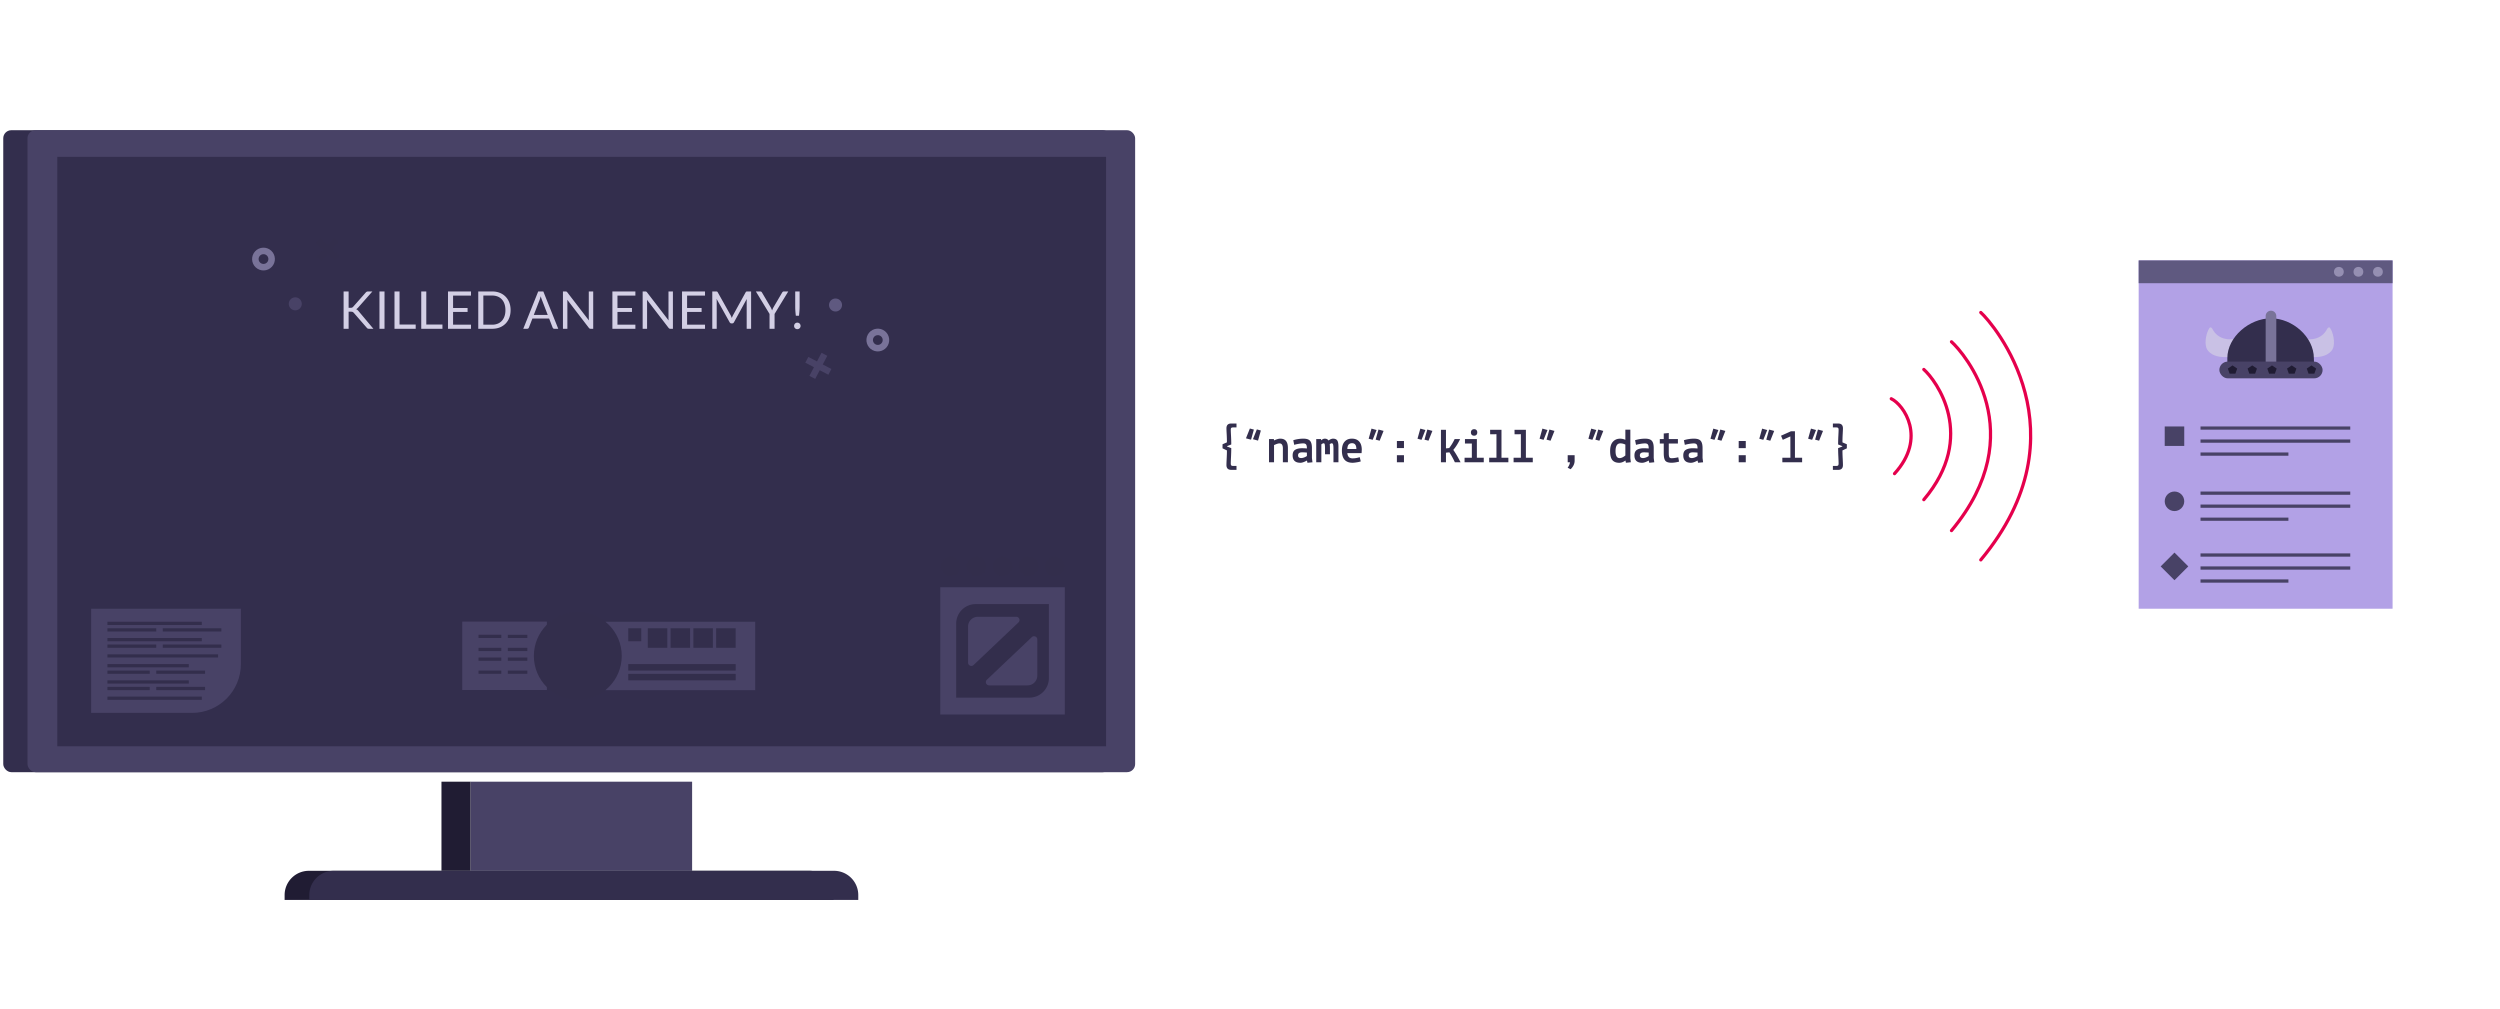<svg width="768" height="310" viewBox="0 0 768 310" fill="none" xmlns="http://www.w3.org/2000/svg"><path d="M375.56 137.725v-1.245l1.35-.585c0-.84-.025-1.69-.075-2.55-.05-.87-.075-1.455-.075-1.755 0-.99.49-1.485 1.47-1.485h1.62v1.2h-1.005c-.29 0-.49.05-.6.15-.1.09-.15.285-.15.585s.025.92.075 1.86c.05.93.075 1.81.075 2.64l-1.29.51v.12l1.29.495c0 .74-.025 1.62-.075 2.64-.05 1.02-.075 1.7-.075 2.04 0 .34.055.555.165.645.11.1.305.15.585.15h1.005v1.2h-1.62c-.98 0-1.47-.495-1.47-1.485 0-.4.025-1.06.075-1.98.05-.93.075-1.765.075-2.505l-1.35-.645zm11.775-5.475l-.87 3.105-1.56-.435 1.2-3.015 1.23.345zm-2.145-.285l-.87 3.105-1.56-.42 1.2-3.015 1.23.33zm6.15 2.91l.03.435c.81-.37 1.445-.555 1.905-.555.81 0 1.405.24 1.785.72.39.47.585 1.21.585 2.22V142H394.1v-4.26c0-.48-.085-.855-.255-1.125-.17-.27-.435-.405-.795-.405-.36 0-.915.175-1.665.525V142h-1.545v-7.125h1.5zm8.4 5.835c.28 0 .59-.065.93-.195.34-.13.61-.275.81-.435v-1.05c-.6-.05-1.09-.075-1.47-.075-.83 0-1.245.31-1.245.93 0 .55.325.825.975.825zm-.24 1.455c-1.6 0-2.4-.76-2.4-2.28 0-.81.255-1.375.765-1.695.52-.33 1.235-.495 2.145-.495.43 0 .92.025 1.47.075 0-.6-.085-1.01-.255-1.23-.17-.22-.465-.33-.885-.33s-.91.05-1.47.15c-.56.1-.99.2-1.29.3l-.285-1.425a10.52 10.52 0 013.075-.48c1 0 1.69.22 2.07.66.39.44.585 1.185.585 2.235v3.045l.165 1.32-1.545.15-.15-.69c-.84.46-1.505.69-1.995.69zm6.315-7.29l.045.405c.38-.35.75-.525 1.11-.525.51 0 .895.19 1.155.57.52-.38.98-.57 1.38-.57.6 0 1.025.175 1.275.525.26.35.39 1 .39 1.95V142h-1.53v-4.11c0-.92-.08-1.45-.24-1.59-.08-.08-.195-.12-.345-.12-.15 0-.34.1-.57.3.05.23.075.7.075 1.41v1.665h-1.515v-1.665c0-.91-.055-1.44-.165-1.59-.06-.08-.165-.12-.315-.12-.14 0-.355.11-.645.33V142h-1.575v-7.125h1.47zm6.42 3.57c0-1.21.27-2.125.81-2.745.54-.63 1.29-.945 2.25-.945s1.7.285 2.22.855c.53.56.805 1.385.825 2.475l-.06 1.11h-4.38c.09 1.08.63 1.62 1.62 1.62.69 0 1.42-.125 2.19-.375l.315 1.305a7.52 7.52 0 01-1.245.285c-.51.09-.93.135-1.26.135-2.19 0-3.285-1.24-3.285-3.72zm3.12-2.295c-.47 0-.825.14-1.065.42-.23.27-.36.725-.39 1.365h2.775c0-1.19-.44-1.785-1.32-1.785zm5.1-1.38l.87-3.105 1.56.435-1.2 3.015-1.23-.345zm2.145.285l.87-3.105 1.56.42-1.2 3.015-1.23-.33zm6.525 6.945v-2.175h2.175V142h-2.175zm0-4.35v-2.175h2.175v2.175h-2.175zm6.33-2.88l.87-3.105 1.56.435-1.2 3.015-1.23-.345zm2.145.285l.87-3.105 1.56.42-1.2 3.015-1.23-.33zm5.055 6.945v-9.975h1.545v5.715l.99-.105c.56-.72 1.05-1.5 1.47-2.34l.21-.42h1.68c-.63 1.33-1.33 2.44-2.1 3.33.64.91 1.285 1.985 1.935 3.225l.3.57h-1.755a24.309 24.309 0 00-1.68-3.045l-1.05.105V142h-1.545zm7.26 0v-1.38h2.235v-4.365h-2.115v-1.38h3.66v5.745h2.115V142h-5.895zm2.925-8.16c-.3 0-.54-.09-.72-.27-.17-.19-.255-.435-.255-.735s.09-.54.27-.72c.18-.18.42-.27.72-.27.31 0 .545.09.705.27.17.17.255.41.255.72s-.085.555-.255.735c-.17.18-.41.27-.72.27zm4.635 8.16v-1.38h2.235v-7.23l-1.935.015-.015-1.365 3.495-.015v8.595h2.115V142h-5.895zm7.5 0v-1.38h2.235v-7.23l-1.935.015-.015-1.365 3.495-.015v8.595h2.115V142h-5.895zm7.98-7.23l.87-3.105 1.56.435-1.2 3.015-1.23-.345zm2.145.285l.87-3.105 1.56.42-1.2 3.015-1.23-.33zm6.495 6.945v-2.175h2.13v1.725c0 .91-.41 1.775-1.23 2.595l-.915-.465c.43-.59.665-1.15.705-1.68h-.69zm6.36-7.23l.87-3.105 1.56.435-1.2 3.015-1.23-.345zm2.145.285l.87-3.105 1.56.42-1.2 3.015-1.23-.33zm10.74-3.06v8.76l.15 1.245-1.515.15-.135-.69c-.65.47-1.285.705-1.905.705-.93 0-1.63-.27-2.1-.81-.47-.55-.705-1.475-.705-2.775 0-1.3.285-2.26.855-2.88.57-.63 1.31-.945 2.22-.945.53 0 1.065.115 1.605.345v-3.105h1.53zm-3.3 8.73c.53 0 1.12-.27 1.77-.81v-3.345c-.52-.25-1.03-.375-1.53-.375-.99 0-1.485.795-1.485 2.385 0 1.43.415 2.145 1.245 2.145zm7.2-.015c.28 0 .59-.065.93-.195.34-.13.61-.275.81-.435v-1.05c-.6-.05-1.09-.075-1.47-.075-.83 0-1.245.31-1.245.93 0 .55.325.825.975.825zm-.24 1.455c-1.6 0-2.4-.76-2.4-2.28 0-.81.255-1.375.765-1.695.52-.33 1.235-.495 2.145-.495.43 0 .92.025 1.47.075 0-.6-.085-1.01-.255-1.23-.17-.22-.465-.33-.885-.33s-.91.05-1.47.15c-.56.1-.99.2-1.29.3l-.285-1.425a10.52 10.52 0 013.075-.48c1 0 1.69.22 2.07.66.39.44.585 1.185.585 2.235v3.045l.165 1.32-1.545.15-.15-.69c-.84.46-1.505.69-1.995.69zm5.385-5.91v-1.38h1.215v-1.71l1.545-.15v1.86h2.805v1.38h-2.805v3c0 .55.055.94.165 1.17.11.22.335.33.675.33.59 0 1.28-.095 2.07-.285l.255 1.335c-.87.23-1.645.345-2.325.345-.96 0-1.6-.215-1.92-.645-.31-.43-.465-1.18-.465-2.25v-3h-1.215zm9.855 4.455c.28 0 .59-.065.93-.195.34-.13.61-.275.81-.435v-1.05c-.6-.05-1.09-.075-1.47-.075-.83 0-1.245.31-1.245.93 0 .55.325.825.975.825zm-.24 1.455c-1.6 0-2.4-.76-2.4-2.28 0-.81.255-1.375.765-1.695.52-.33 1.235-.495 2.145-.495.43 0 .92.025 1.47.075 0-.6-.085-1.01-.255-1.23-.17-.22-.465-.33-.885-.33s-.91.05-1.47.15c-.56.1-.99.2-1.29.3l-.285-1.425a10.52 10.52 0 013.075-.48c1 0 1.69.22 2.07.66.39.44.585 1.185.585 2.235v3.045l.165 1.32-1.545.15-.15-.69c-.84.46-1.505.69-1.995.69zm5.955-7.395l.87-3.105 1.56.435-1.2 3.015-1.23-.345zm2.145.285l.87-3.105 1.56.42-1.2 3.015-1.23-.33zm6.525 6.945v-2.175h2.175V142h-2.175zm0-4.35v-2.175h2.175v2.175h-2.175zm6.33-2.88l.87-3.105 1.56.435-1.2 3.015-1.23-.345zm2.145.285l.87-3.105 1.56.42-1.2 3.015-1.23-.33zM553.61 142h-6.075v-1.38h2.475l-.015-6.555-2.325 1.05-.54-1.26 3.075-1.38h1.2v8.145h2.205V142zm1.845-7.23l.87-3.105 1.56.435-1.2 3.015-1.23-.345zm2.145.285l.87-3.105 1.56.42-1.2 3.015-1.23-.33zm5.46 9.285v-1.2h1.005c.28 0 .475-.05.585-.15.11-.09.165-.305.165-.645s-.025-1.02-.075-2.04c-.05-1.02-.075-1.9-.075-2.64l1.29-.495v-.12l-1.29-.51c0-.83.025-1.715.075-2.655.05-.93.075-1.545.075-1.845 0-.3-.055-.495-.165-.585-.1-.1-.295-.15-.585-.15h-1.005v-1.2h1.62c.98 0 1.47.495 1.47 1.485 0 .3-.025.885-.075 1.755-.05.86-.075 1.71-.075 2.55l1.35.585v1.245l-1.35.645c0 .74.025 1.575.075 2.505.05.92.075 1.58.075 1.98 0 .99-.49 1.485-1.47 1.485h-1.62z" fill="#332E4D"/><rect x="1" y="40" width="340.264" height="197.211" rx="2.484" fill="#332E4D"/><path fill="#484266" d="M212.617 267.512h-68.055v-27.377h68.055z"/><path fill="#201C33" d="M144.562 267.512h-8.942v-27.377h8.942z"/><path d="M87.435 274.963a7.451 7.451 0 017.451-7.451h153.737a7.451 7.451 0 017.452 7.451v1.49H87.435v-1.49z" fill="#201C33"/><rect x="8.451" y="40" width="340.264" height="197.211" rx="2.484" fill="#484266"/><path fill="#332E4D" d="M17.599 48.184h322.192v181.079H17.599z"/><path fill="#484266" d="M288.85 180.402h38.259v39.088H288.85z"/><path d="M293.738 191.576a6 6 0 016-6h22.482v22.74a6 6 0 01-6 6h-22.482v-22.74z" fill="#332E4C"/><path d="M297.391 192.48v11.091c0 .878 1.051 1.33 1.688.726l13.8-13.091c.656-.622.215-1.726-.688-1.726h-11.8a3 3 0 00-3 3zm21.268 15.065v-11.091c0-.878-1.051-1.33-1.688-.725l-13.8 13.09c-.656.622-.216 1.726.688 1.726h11.8a3 3 0 003-3z" fill="#484266"/><circle cx="300" cy="174" r="3" fill="#332E4C"/><circle cx="308" cy="174" r="3" fill="#332E4C"/><circle cx="316" cy="174" r="3" fill="#332E4C"/><circle cx="324" cy="174" r="3" fill="#332E4C"/><circle cx="292" cy="174" r="3" fill="#332E4C"/><path fill="#484266" d="M142 190.965h26v21h-26zm44 .035h46v21h-46zm-158-4h46v17c0 8.284-6.716 15-15 15H28v-32z"/><circle cx="177.5" cy="201.5" r="13.5" fill="#332E4C"/><path fill="#332E4C" d="M147 195h7v1h-7zm-114-4h29v1H33zm0 2h15v1H33zm17 0h18v1H50zm-17 3h29v1H33zm0 5h34v1H33zm0-3h15v1H33zm17 0h18v1H50zm-17 6h25v1H33zm0 2h13v1H33zm15 0h15v1H48zm-15 3h25v1H33zm0 5h29v1H33zm0-3h13v1H33zm15 0h15v1H48zm145-7h33v2h-33zm0 3h33v2h-33zm-37-12h6v1h-6zm-9 4h7v1h-7zm9 0h6v1h-6zm-9 3h7v1h-7zm9 0h6v1h-6zm-9 4h7v1h-7zm9 0h6v1h-6zm37-13h4v4h-4zm6 0h6v6h-6zm7 0h6v6h-6zm7 0h6v6h-6zm7 0h6v6h-6z"/><circle cx="90.71" cy="93.338" r="2" transform="rotate(42.652 90.71 93.338)" fill="#484266"/><circle cx="80.945" cy="79.582" r="2.5" transform="rotate(42.652 80.945 79.582)" stroke="#797399" stroke-width="2"/><path d="M103.352 73.71l-5.42 5.885m5.651-.232l-5.883-5.42" stroke="#332E4C" stroke-width="2"/><circle cx="256.674" cy="93.699" r="2" transform="rotate(-152.348 256.674 93.699)" fill="#5F5980"/><circle cx="269.665" cy="104.459" r="2.5" transform="rotate(-152.348 269.665 104.459)" stroke="#797399" stroke-width="2"/><path d="M249.542 115.93l3.713-7.087m-5.399 1.684l7.086 3.713" stroke="#484266" stroke-width="2"/><path d="M107.096 94.56h.584c.202 0 .362-.024.48-.072a.986.986 0 00.344-.264l3.816-4.32c.117-.133.229-.227.336-.28a.907.907 0 01.424-.088h1.32l-4.368 4.936a3.478 3.478 0 01-.32.312c-.096.085-.2.155-.312.208.149.048.28.12.392.216.112.096.229.216.352.36l4.56 5.432h-1.344c-.102 0-.187-.008-.256-.024a.793.793 0 01-.184-.064.6.6 0 01-.136-.104 2.799 2.799 0 01-.128-.136l-3.96-4.552a1.586 1.586 0 00-.168-.16.706.706 0 00-.408-.184 1.785 1.785 0 00-.32-.024h-.704V101h-1.544V89.536h1.544v5.024zm11.026 6.44h-1.552V89.536h1.552V101zm4.618-1.304h4.96V101h-6.512V89.536h1.552v10.16zm8.219 0h4.96V101h-6.512V89.536h1.552v10.16zm13.731-10.16V90.8h-5.504v3.808h4.456v1.216h-4.456v3.912h5.504V101h-7.064V89.536h7.064zm12.169 5.736c0 .859-.136 1.64-.408 2.344a5.198 5.198 0 01-1.152 1.808 5.182 5.182 0 01-1.784 1.168c-.694.272-1.462.408-2.304.408h-4.288V89.536h4.288c.842 0 1.61.139 2.304.416a5.037 5.037 0 011.784 1.168c.496.501.88 1.104 1.152 1.808.272.704.408 1.485.408 2.344zm-1.592 0c0-.704-.096-1.333-.288-1.888a3.979 3.979 0 00-.816-1.408 3.483 3.483 0 00-1.28-.88 4.427 4.427 0 00-1.672-.304h-2.728v8.952h2.728a4.42 4.42 0 001.672-.304 3.529 3.529 0 001.28-.872c.352-.384.624-.853.816-1.408.192-.555.288-1.184.288-1.888zM171.495 101h-1.2a.52.52 0 01-.336-.104.641.641 0 01-.192-.264l-1.072-2.768h-5.144l-1.072 2.768a.621.621 0 01-.192.256.507.507 0 01-.336.112h-1.2l4.584-11.464h1.576L171.495 101zm-7.512-4.256h4.28l-1.8-4.664a8.774 8.774 0 01-.344-1.08 13.53 13.53 0 01-.176.608 5.9 5.9 0 01-.16.48l-1.8 4.656zm9.755-7.208a.63.63 0 01.304.056.7.7 0 01.232.208l6.64 8.64a5.888 5.888 0 01-.032-.4 10.288 10.288 0 01-.008-.384v-8.12h1.36V101h-.784a.692.692 0 01-.312-.064.808.808 0 01-.24-.216l-6.632-8.632a9.076 9.076 0 01.032.744V101h-1.36V89.536h.8zm21.452 0V90.8h-5.504v3.808h4.456v1.216h-4.456v3.912h5.504V101h-7.064V89.536h7.064zm3.033 0a.63.63 0 01.304.056.723.723 0 01.232.208l6.64 8.64a5.308 5.308 0 01-.032-.4 8.508 8.508 0 01-.008-.384v-8.12h1.36V101h-.784a.686.686 0 01-.312-.064.808.808 0 01-.24-.216l-6.632-8.632a9.135 9.135 0 01.032.744V101h-1.36V89.536h.8zm18.358 0V90.8h-5.504v3.808h4.456v1.216h-4.456v3.912h5.504V101h-7.064V89.536h7.064zm7.872 7.32c.075.128.139.264.192.408.059.139.115.28.168.424.054-.15.11-.29.168-.424.059-.139.126-.277.2-.416l3.88-7.048c.07-.123.142-.197.216-.224a.998.998 0 01.32-.04h1.144V101h-1.36v-8.424a9.299 9.299 0 01.032-.752l-3.928 7.168c-.133.24-.32.36-.56.36h-.224c-.24 0-.426-.12-.56-.36l-4.016-7.192c.016.139.027.275.032.408.011.133.016.256.016.368V101h-1.36V89.536h1.144a.99.99 0 01.32.04c.075.027.147.101.216.224l3.96 7.056zm13.495-.416V101h-1.544v-4.56l-4.2-6.904h1.36c.139 0 .248.035.328.104a1 1 0 01.208.256l2.624 4.456c.107.187.195.363.264.528.075.165.141.328.2.488.059-.165.123-.33.192-.496.069-.165.157-.339.264-.52l2.616-4.456c.048-.085.112-.165.192-.24a.46.46 0 01.328-.12h1.376l-4.208 6.904zm7.695-6.904v4.576c0 .24-.006.475-.016.704a16.612 16.612 0 01-.096 1.408c-.022.24-.048.499-.08.776h-.968c-.032-.277-.062-.536-.088-.776a35.96 35.96 0 01-.096-1.408 26.99 26.99 0 01-.008-.704v-4.576h1.352zm-1.696 10.584c0-.139.024-.27.072-.392.053-.123.122-.23.208-.32a1.014 1.014 0 01.712-.296c.138 0 .269.027.392.08.122.053.229.125.32.216.09.09.16.197.208.32.053.123.08.253.08.392a1 1 0 01-.288.712.927.927 0 01-.32.208.982.982 0 01-.392.08.975.975 0 01-.392-.08.909.909 0 01-.32-.208 1.127 1.127 0 01-.208-.312 1.09 1.09 0 01-.072-.4z" fill="#D3CFE5"/><path d="M95.021 274.963a7.451 7.451 0 017.451-7.451h153.737a7.451 7.451 0 017.452 7.451v1.49H95.021v-1.49z" fill="#332E4D"/><path fill="#B2A1E6" d="M657 80h78v107h-78z"/><path opacity=".7" d="M679.636 101.021c1.745 3.443 5.425 3.436 6.817 3.069l-1.189 5.49c-5.573.696-7.079-1.872-7.345-2.451-.887-1.937 0-5.256.846-6.387.269-.361.668-.124.871.279zm35.278 0c-1.745 3.443-5.424 3.436-6.817 3.069l1.189 5.49c5.573.696 7.079-1.872 7.345-2.451.887-1.937 0-5.256-.845-6.387-.27-.361-.668-.124-.872.279z" fill="#D3CFE5"/><path d="M710.82 110.04c0 6.575 2.099 4.318-13.524 4.318-13.416 0-13.058 2.257-13.058-4.318 0-6.575 6.84-12.255 13.408-12.255s13.174 5.68 13.174 12.255z" fill="#332E4D"/><path d="M696.013 97.082a1.632 1.632 0 013.265 0v14.24h-3.265v-14.24z" fill="#797399"/><rect x="681.789" y="111.09" width="31.712" height="5.135" rx="2.568" fill="#484266"/><path d="M685.828 112.254l1.442.968-.551 1.566h-1.782l-.55-1.566 1.441-.968zm6.063 0l1.441.968-.55 1.566H691l-.551-1.566 1.442-.968zm6.062 0l1.442.968-.551 1.566h-1.782l-.55-1.566 1.441-.968zm6.064 0l1.441.968-.551 1.566h-1.781l-.551-1.566 1.442-.968zm6.062 0l1.441.968-.55 1.566h-1.782l-.551-1.566 1.442-.968z" fill="#201C33"/><path fill="#5F5980" d="M657 80h78v7h-78z"/><circle cx="730.5" cy="83.5" r="1.5" fill="#958FB2"/><circle cx="724.5" cy="83.5" r="1.5" fill="#958FB2"/><circle cx="718.5" cy="83.5" r="1.5" fill="#958FB2"/><path fill="#484266" d="M665 131h6v6h-6zm-1.243 43l4.243-4.243 4.242 4.243-4.242 4.243zM676 131h46v1h-46zm0 4h46v1h-46zm0 4h27v1h-27zm0 12h46v1h-46zm0 4h46v1h-46zm0 4h27v1h-27zm0 11h46v1h-46zm0 4h46v1h-46zm0 4h27v1h-27z"/><circle cx="668" cy="154" r="3" fill="#484266"/><path d="M581 122.5c3.833 1.833 11 12 1 23m9-32c3.777 3.348 16.5 20.5 0 40m8.5-48.5c3.777 3.348 25 28 0 58m9-67c3.777 3.348 32.5 37 0 76" stroke="#E5004C" stroke-linecap="round"/></svg>